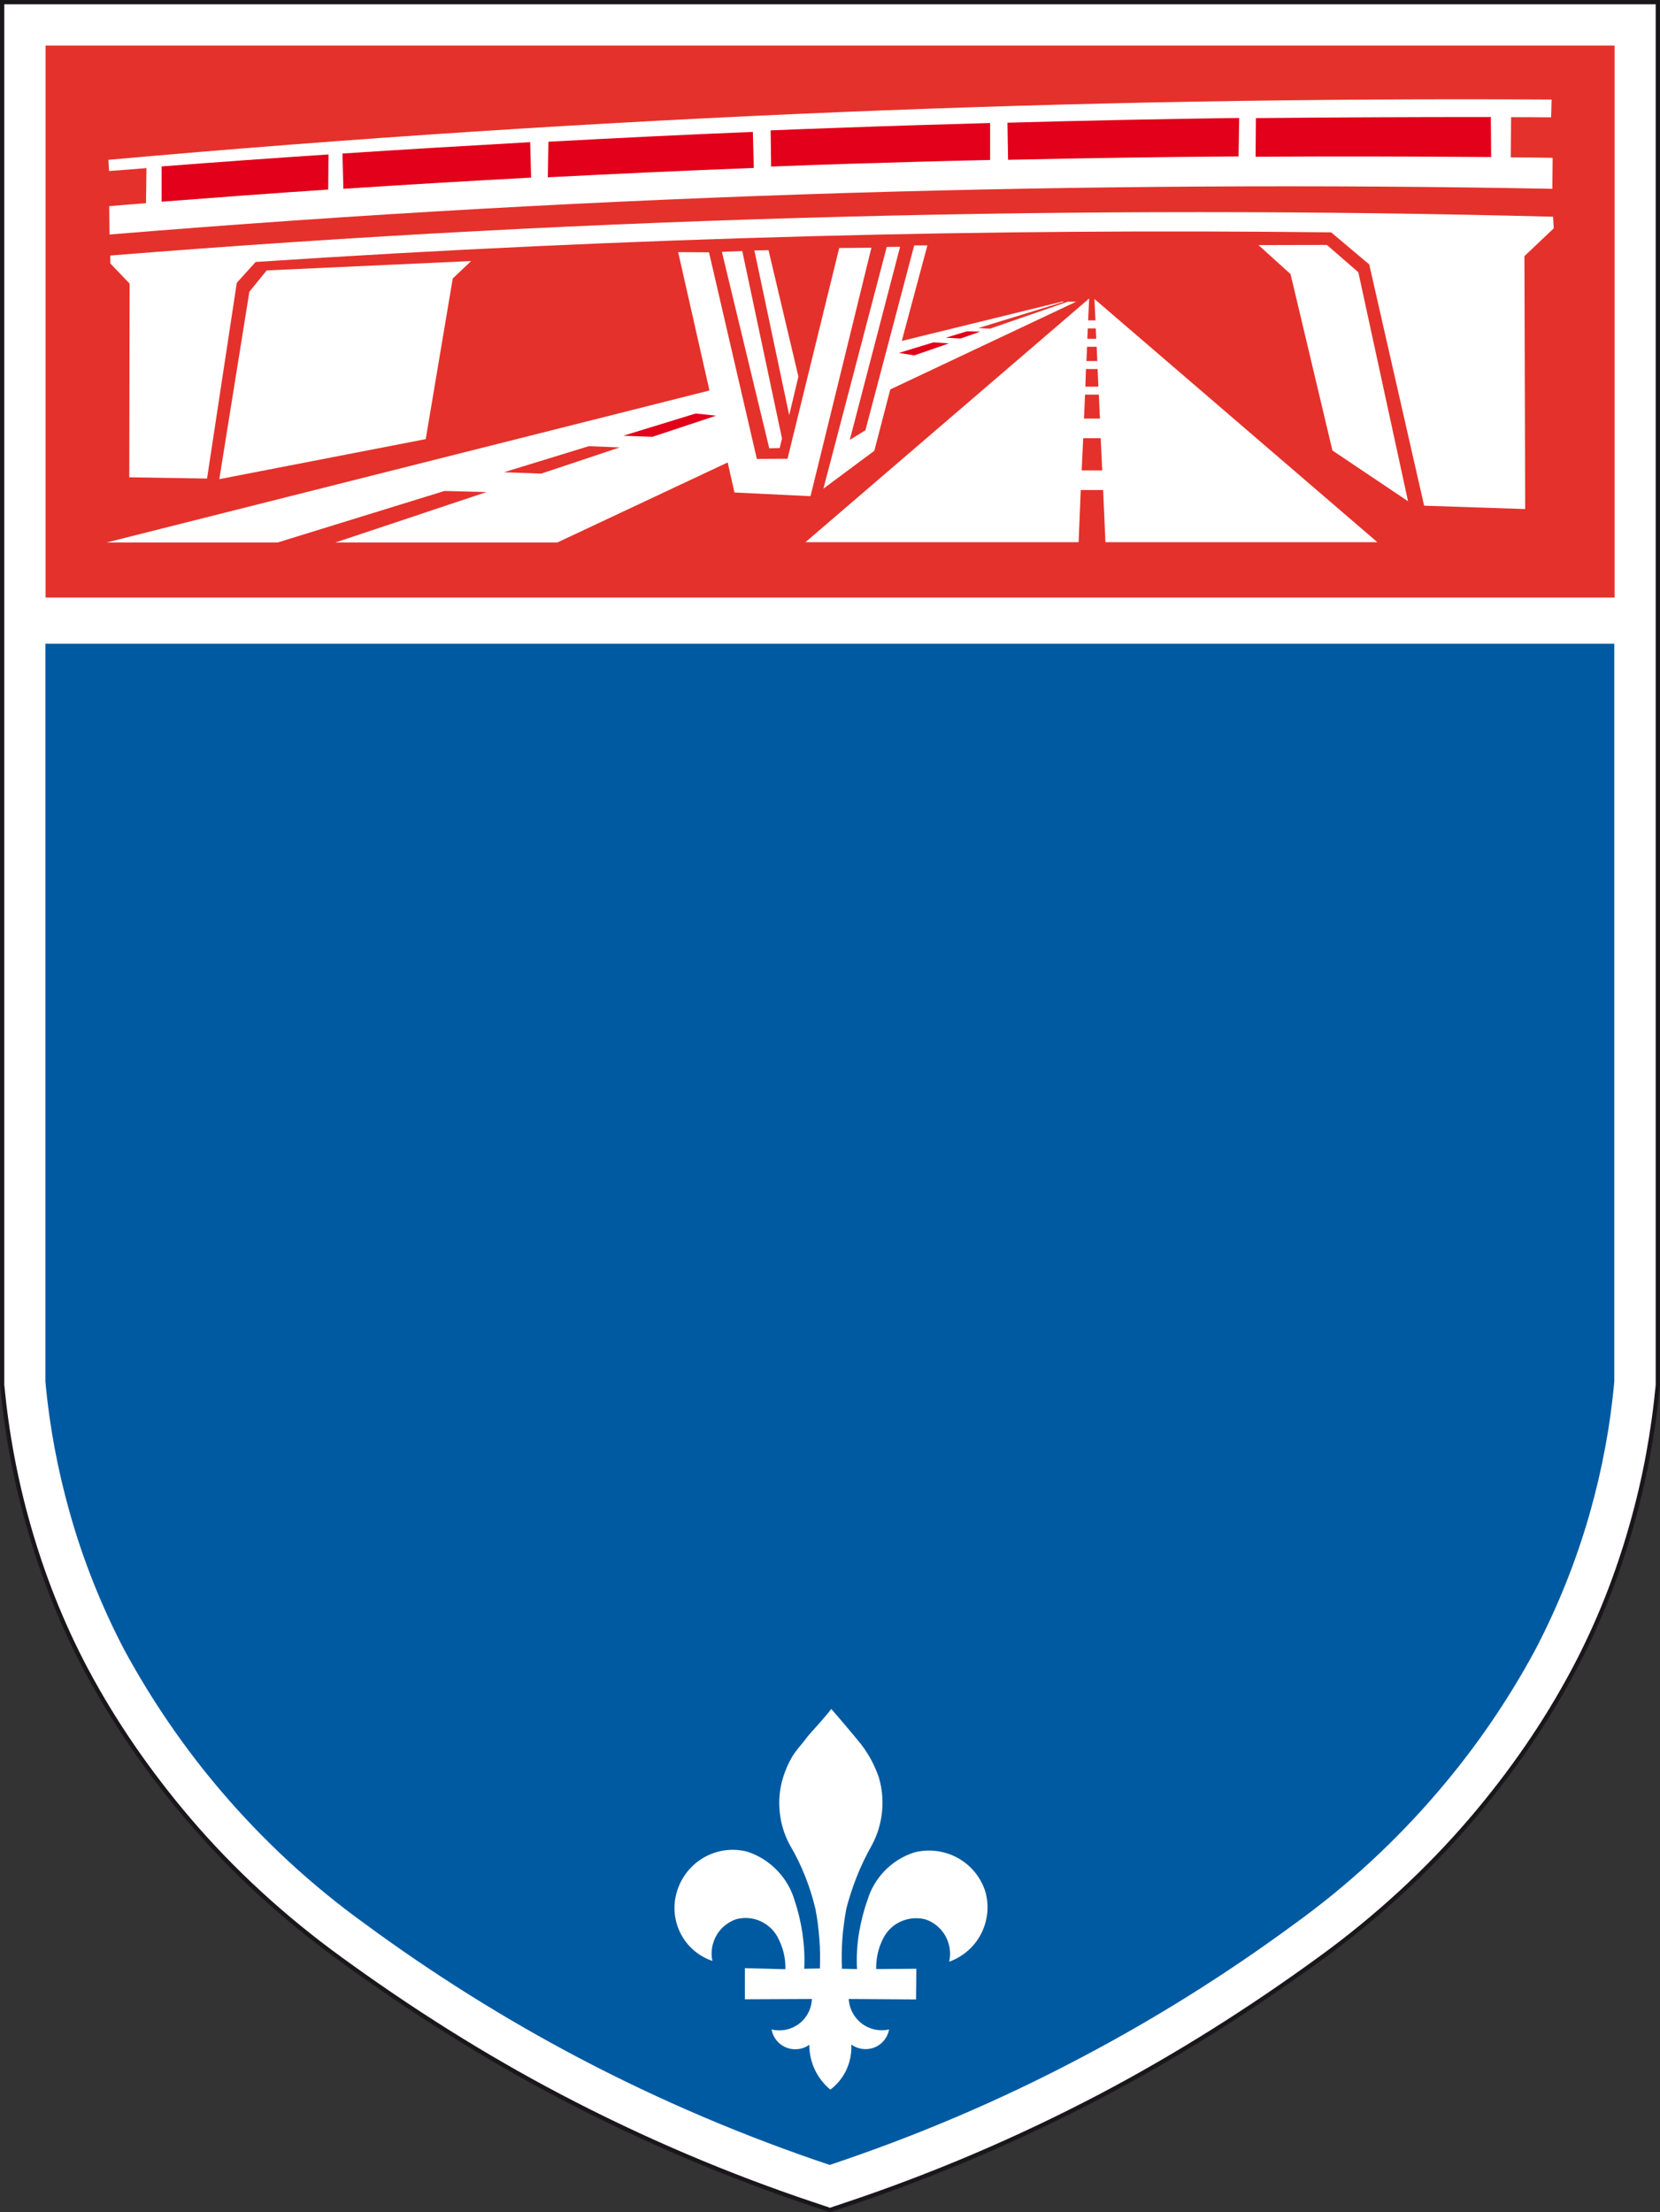<?xml version="1.0" encoding="UTF-8"?>
<svg id="Calque_1" data-name="Calque 1" xmlns="http://www.w3.org/2000/svg" viewBox="0 0 108.24 144.24">
  <rect x="0" y="0" width="108.24" height="144.24" fill="#333333" stroke="none"/>
  <defs>
    <style>
      .cls-1, .cls-2 {
        fill: #fff;
      }

      .cls-3 {
        fill: #005aa1;
      }

      .cls-4 {
        fill: #e5312b;
      }

      .cls-5 {
        fill: #e2001a;
      }

      .cls-2 {
        stroke: #1a171b;
        stroke-miterlimit: 10;
        stroke-width: .28px;
      }
    </style>
  </defs>
  <path class="cls-2" d="m108.1.14H.14v90.16c.29,3.07.85,6.11,1.69,9.07.92,3.27,2.18,6.48,3.79,9.51,1.86,3.49,4.11,6.72,6.65,9.71,2.93,3.44,6.26,6.47,9.88,9.1,4.56,3.32,9.34,6.35,14.35,8.98,5.37,2.82,10.98,5.21,16.73,7.12l.89.3.89-.3c5.75-1.91,11.35-4.3,16.73-7.12,5-2.63,9.79-5.66,14.35-8.98,3.62-2.63,6.95-5.67,9.88-9.1,2.54-2.98,4.79-6.21,6.65-9.71,1.61-3.03,2.87-6.23,3.79-9.51.84-2.96,1.4-6,1.69-9.07V.14Z"/>
  <path class="cls-3" d="m105.28,41.97H2.96v48.1c.26,2.9.8,5.76,1.59,8.56.87,3.1,2.07,6.1,3.56,8.95,1.78,3.28,3.89,6.36,6.3,9.19,2.78,3.26,5.93,6.17,9.4,8.67,4.43,3.26,9.12,6.2,13.99,8.76,5.24,2.75,10.69,5.07,16.3,6.95,5.61-1.87,11.07-4.19,16.3-6.95,4.88-2.56,9.56-5.49,14-8.76,3.47-2.5,6.62-5.41,9.4-8.67,2.42-2.83,4.53-5.91,6.3-9.19,1.49-2.85,2.69-5.85,3.57-8.95.79-2.79,1.33-5.66,1.59-8.56v-48.1Z"/>
  <rect class="cls-4" x="2.97" y="2.97" width="102.31" height="35.99"/>
  <path class="cls-1" d="m92.86,32.97l-3.58-15.73-2.48-2.09c-11.28-.13-22.57-.05-33.86.25-12.1.32-24.19.88-36.27,1.68l-1.23,1.36-1.94,12.76-5.07-.08.02-12.63-1.26-1.32v-.51c15.92-1.28,31.88-2.12,47.86-2.53,15.4-.4,30.82-.4,46.22,0l.04.76-1.91,1.81.05,16.49-6.6-.22Z"/>
  <path class="cls-1" d="m98.53,7.64l-.02,2.62c.91,0,1.82.02,2.73.03l-.02,2.02c-15.32-.29-30.65-.19-45.96.27-16.06.49-32.1,1.39-48.12,2.71l-.02-1.85c.8-.07,1.61-.13,2.4-.19l.03-2.29c-.82.07-1.62.13-2.44.19l-.04-.73c15.86-1.42,31.77-2.45,47.68-3.11,15.46-.64,30.94-.91,46.42-.82l-.03,1.16c-.87-.01-1.74-.01-2.6-.01Z"/>
  <polygon class="cls-1" points="28.98 32.01 18.1 35.37 6.95 35.37 46.26 25.46 44.22 16.44 46.23 16.45 49.35 29.92 51.35 29.91 54.72 16.17 56.82 16.15 52.85 32.35 47.89 32.11 47.45 30.15 36.34 35.37 21.87 35.37 31.73 32.08 28.98 32.01"/>
  <polygon class="cls-1" points="71.93 31.95 70.47 31.95 70.33 35.35 52.52 35.35 71.02 19.46 70.95 20.89 71.43 20.89 71.36 19.49 89.81 35.35 72.08 35.35 71.93 31.95"/>
  <path class="cls-1" d="m55.34,130.32h0c.04.72.43,1.37,1.04,1.74.48.29,1.05.38,1.59.26-.1.56-.5,1.02-1.03,1.2-.49.16-1.02.08-1.43-.22.03.61-.1,1.21-.37,1.75-.24.47-.58.88-1,1.19-.4-.33-.72-.74-.96-1.2-.27-.53-.41-1.13-.41-1.72-.41.29-.93.37-1.41.21-.55-.18-.95-.65-1.05-1.21.55.13,1.13.04,1.61-.25.61-.37.99-1.02,1.02-1.74l-4.37.02v-2.03s2.64.07,2.64.07c.01-.38-.03-.77-.13-1.14-.09-.34-.22-.67-.39-.98-.25-.45-.64-.8-1.1-1.01-.5-.23-1.06-.27-1.59-.13-.54.19-1,.56-1.28,1.05-.29.5-.39,1.1-.27,1.67-1-.34-1.8-1.09-2.2-2.07-.33-.81-.36-1.71-.08-2.55.33-1.01,1.07-1.84,2.03-2.28.8-.37,1.7-.44,2.54-.22.76.25,1.44.69,1.98,1.27.5.53.87,1.17,1.08,1.87.24.71.41,1.43.52,2.16.11.77.16,1.55.12,2.33l1.02-.02c.02-.62.02-1.25-.03-1.87-.05-.67-.13-1.35-.26-2.01-.17-.71-.39-1.42-.66-2.1-.28-.72-.62-1.41-1.01-2.07-.38-.7-.61-1.48-.67-2.28-.06-.73.02-1.46.24-2.15.14-.45.33-.89.57-1.3.24-.41.53-.71.85-1.12.31-.43.66-.76.98-1.14.25-.3.5-.56.73-.88.27.31.54.62.81.94.29.34.58.69.87,1.04.31.36.59.75.83,1.17.24.41.43.85.59,1.3.21.7.28,1.44.22,2.17-.07.79-.29,1.56-.67,2.26-.38.67-.71,1.36-.99,2.07-.27.68-.5,1.38-.68,2.09-.12.67-.21,1.34-.26,2.01-.04.63-.05,1.26-.02,1.89l.98.02c-.04-.78,0-1.57.13-2.34.12-.73.3-1.45.55-2.15.21-.7.58-1.34,1.09-1.88.54-.57,1.22-1,1.98-1.24.85-.21,1.75-.13,2.55.23.97.44,1.71,1.26,2.05,2.27.26.85.2,1.77-.15,2.58-.41.96-1.21,1.7-2.19,2.05.13-.57.04-1.17-.25-1.69-.29-.5-.75-.89-1.3-1.07-.52-.13-1.06-.09-1.56.12-.49.21-.89.57-1.15,1.04-.16.3-.29.62-.37.95-.09.37-.14.75-.13,1.13l2.62-.02-.02,2-4.37-.03Z"/>
  <polygon class="cls-1" points="64.55 21.43 69.63 19.67 70.17 19.67 58.05 25.39 57.01 29.39 53.69 31.86 57.82 16.1 58.69 16.09 55.41 28.68 56.43 28.05 59.61 16 60.47 16 58.8 22.23 69.15 19.69 69.23 19.66 69.39 19.67 63.79 21.39 64.55 21.43"/>
  <polygon class="cls-1" points="14.3 31.24 16.26 19.02 17.39 17.63 30.72 17.02 29.52 18.16 27.76 28.63 14.3 31.24"/>
  <path class="cls-5" d="m80.76,10.2l.04-2.51c-5.04.07-10.07.17-15.11.31l.04,2.42c5.01-.11,10.02-.19,15.03-.22Z"/>
  <path class="cls-5" d="m81.89,7.71l-.02,2.51c5.12-.03,10.24-.02,15.36.02l-.02-2.61c-5.1,0-10.21.02-15.32.07Z"/>
  <path class="cls-5" d="m64.56,10.44v-2.42c-3.26.09-6.51.19-9.78.31-1.51.05-3.02.11-4.53.17l.03,2.36c1.58-.06,3.16-.12,4.74-.17,3.18-.1,6.36-.19,9.54-.26Z"/>
  <path class="cls-5" d="m35.76,9.23l-.04,2.33c4.48-.23,8.95-.44,13.43-.61l-.06-2.35c-4.44.18-8.89.4-13.33.64Z"/>
  <path class="cls-5" d="m34.63,11.58l-.06-2.31c-4.07.23-8.16.47-12.24.74l.06,2.3c4.08-.27,8.16-.51,12.24-.73Z"/>
  <path class="cls-5" d="m21.4,12.37l.02-2.3c-3.63.24-7.26.5-10.88.78v2.3c3.62-.28,7.23-.55,10.85-.79Z"/>
  <polygon class="cls-1" points="86.88 29.37 84.15 17.87 82.06 15.98 86.52 15.97 88.57 17.75 91.81 32.68 86.88 29.37"/>
  <polygon class="cls-4" points="40.41 29.17 38.39 29.09 32.86 30.79 35.29 30.88 40.41 29.17"/>
  <polygon class="cls-5" points="42.54 28.48 46.7 27.1 45.36 26.96 40.64 28.41 42.54 28.48"/>
  <polygon class="cls-1" points="50.16 29.23 47.07 16.42 48.4 16.37 50.99 28.59 50.84 29.21 50.16 29.23"/>
  <polygon class="cls-1" points="51.46 27.07 49.19 16.33 50.11 16.31 52.06 24.55 51.46 27.07"/>
  <polygon class="cls-5" points="60.87 22.32 58.61 23.01 59.62 23.17 61.87 22.39 60.87 22.32"/>
  <polygon class="cls-5" points="63.92 21.62 63.05 21.6 61.67 22.02 62.64 22.07 63.92 21.62"/>
  <polygon class="cls-4" points="70.53 30.67 71.87 30.67 71.77 28.57 70.63 28.57 70.53 30.67"/>
  <polygon class="cls-4" points="70.68 27.29 71.72 27.29 71.65 25.73 70.75 25.73 70.68 27.29"/>
  <polygon class="cls-4" points="70.77 25.21 71.62 25.21 71.57 24.06 70.81 24.06 70.77 25.21"/>
  <polygon class="cls-4" points="70.84 23.54 71.55 23.54 71.51 22.61 70.88 22.61 70.84 23.54"/>
  <polygon class="cls-4" points="70.9 22.09 71.48 22.09 71.45 21.41 70.93 21.41 70.9 22.09"/>
</svg>